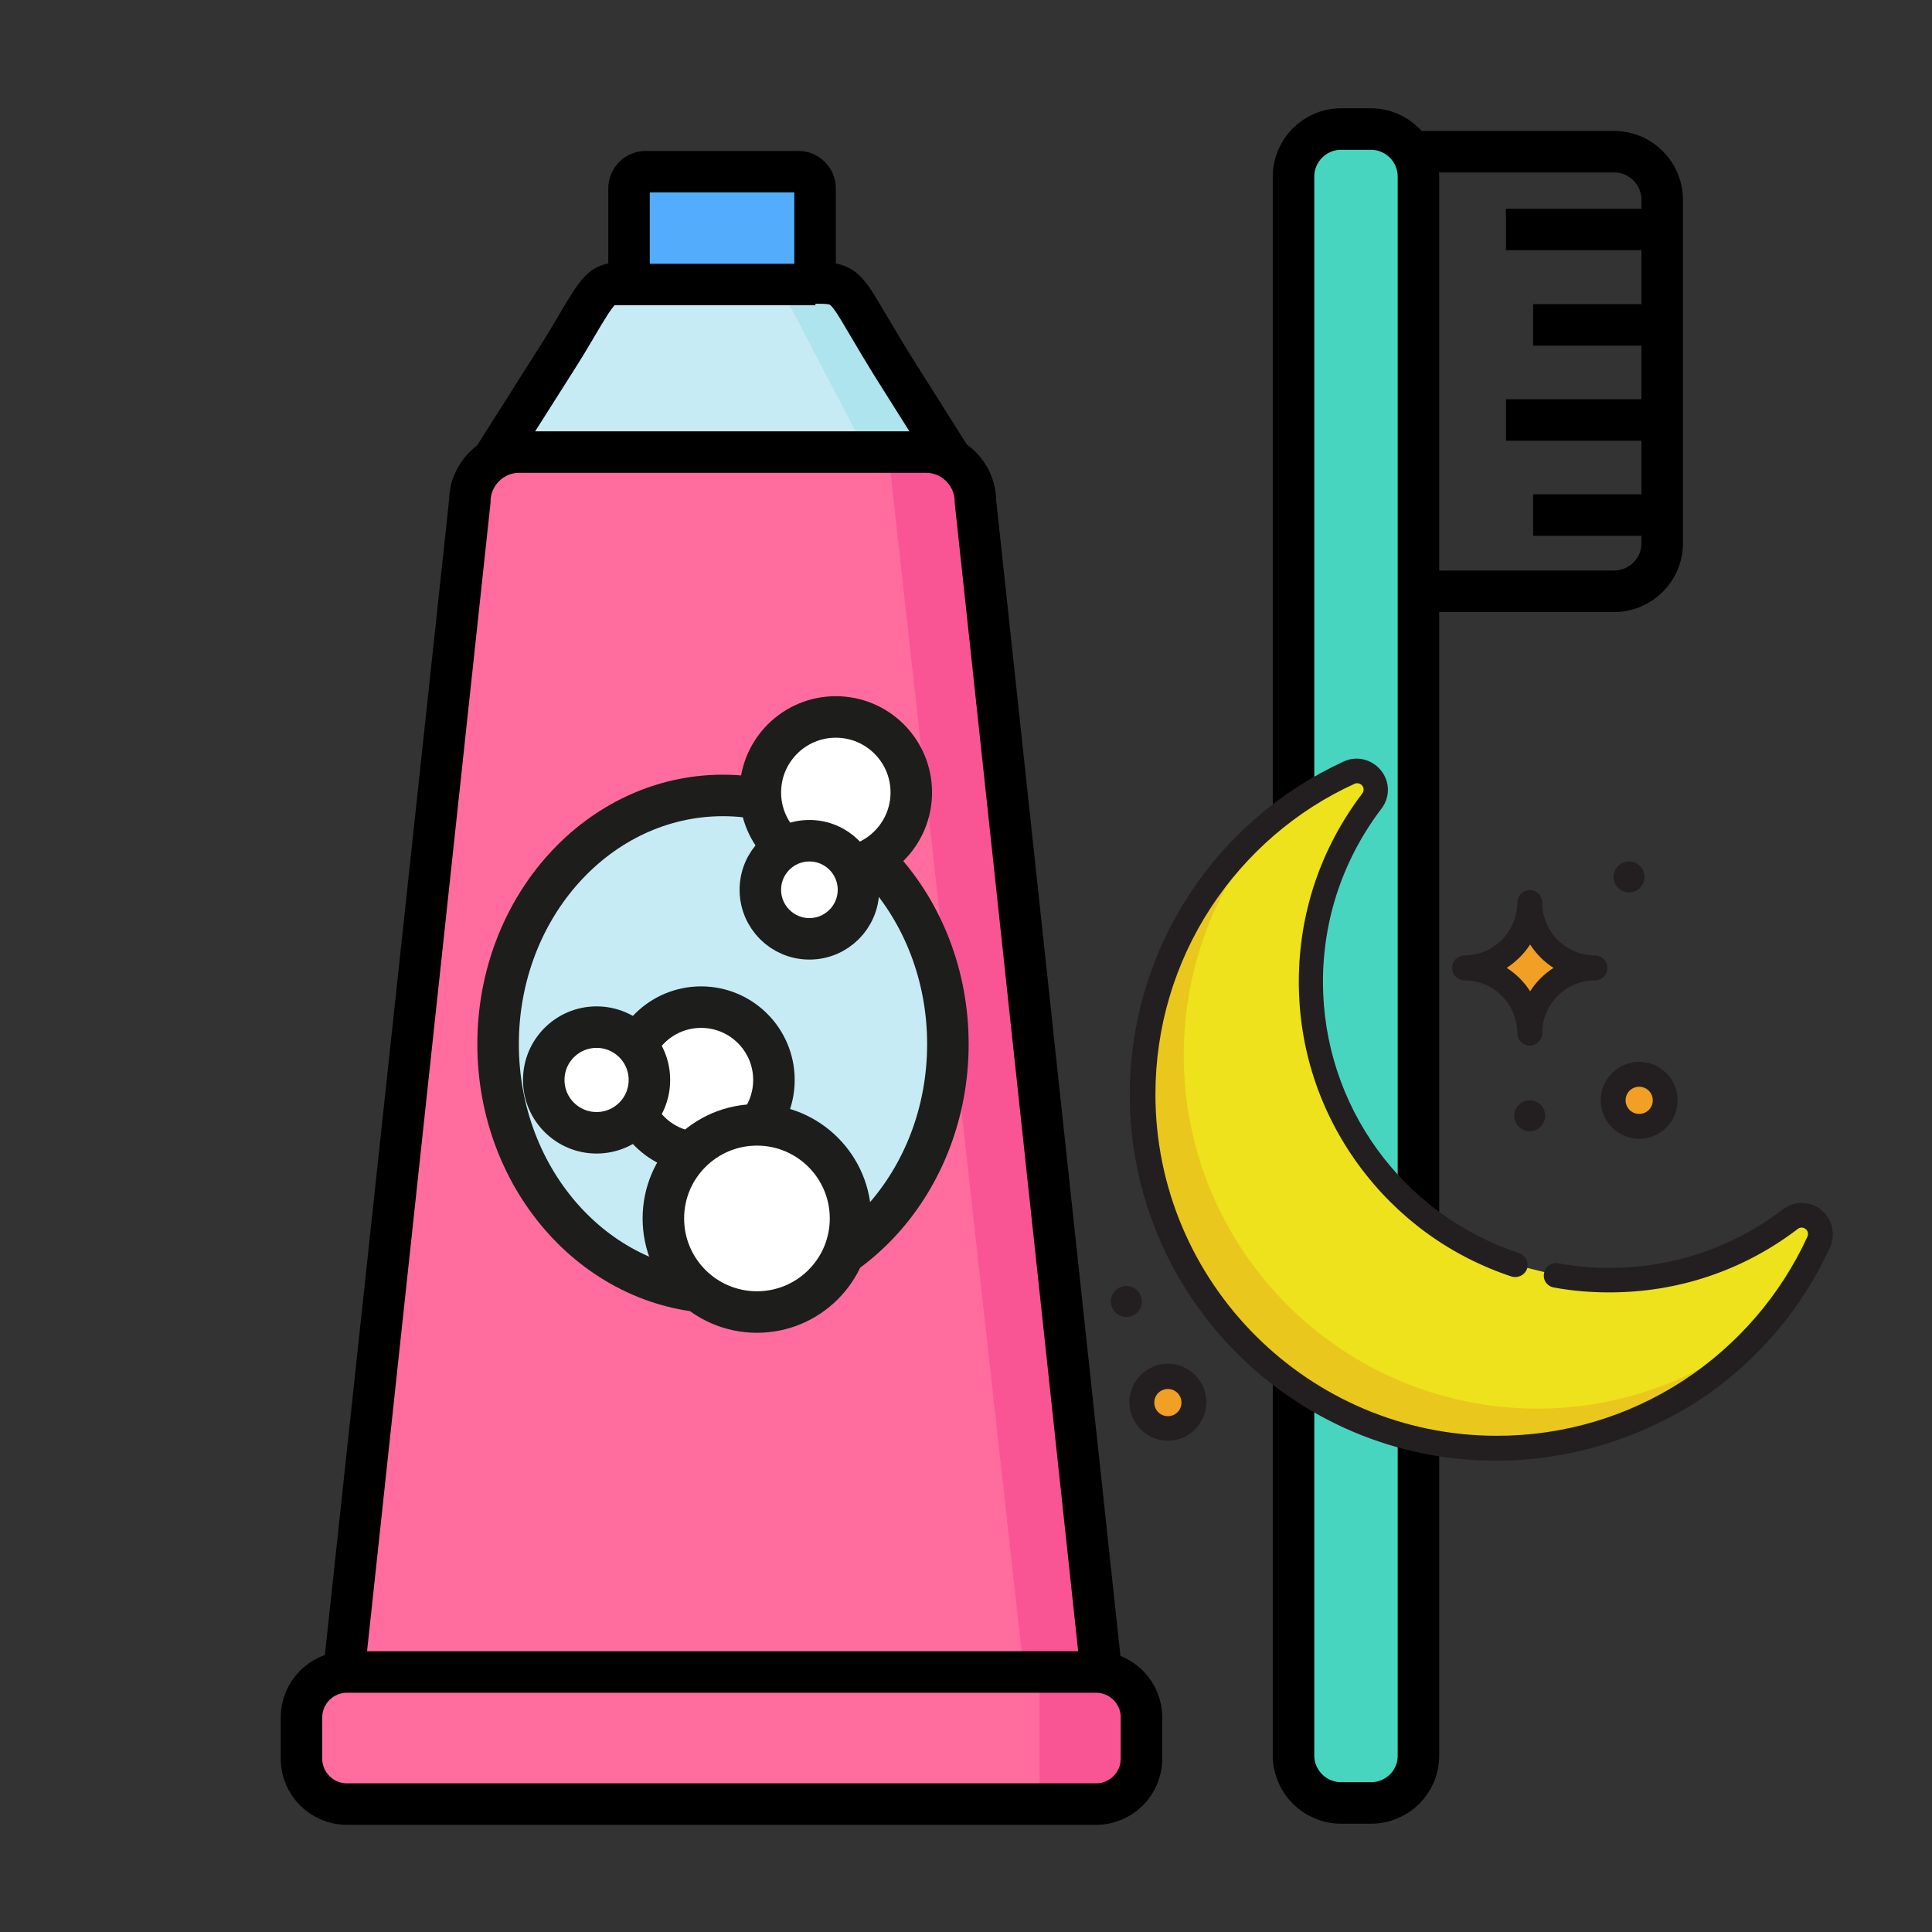 <?xml version="1.0" encoding="utf-8"?>
<!-- Generator: Adobe Illustrator 19.0.0, SVG Export Plug-In . SVG Version: 6.00 Build 0)  -->
<svg version="1.1" id="Layer_1" xmlns="http://www.w3.org/2000/svg" xmlns:xlink="http://www.w3.org/1999/xlink" x="0px" y="0px"
	 viewBox="-49 141 512 512" style="enable-background:new -49 141 512 512;" xml:space="preserve">
<rect x="-49" y="141" width="512" height="512" fill="#333333" stroke="none"/>
<style type="text/css">
	.st0{fill:#C6EBF4;}
	.st1{fill:#AEE4ED;}
	.st2{fill:none;stroke:#000000;stroke-width:11;stroke-miterlimit:10;}
	.st3{fill:#6FCEA6;}
	.st4{fill:#FF6C9D;}
	.st5{fill:#53ADFC;stroke:#000000;stroke-width:11;stroke-miterlimit:10;}
	.st6{fill:#F95594;}
	.st7{fill:#C6EBF4;stroke:#1D1D1B;stroke-width:11;stroke-miterlimit:10;}
	.st8{fill:#FFFFFF;stroke:#1D1D1B;stroke-width:11;stroke-miterlimit:10;}
	.st9{fill:#53C48E;}
	.st10{fill:#48D5BF;stroke:#000000;stroke-width:11;stroke-miterlimit:10;}
	.st11{fill:#EDE21B;}
	.st12{fill:#EAC71C;}
	.st13{fill:#F29F26;}
	.st14{fill:#231F20;}
</style>
<path class="st0" d="M189.3,240.7c-3.5-5.5-6.3-10.3-10.4-17.2c-4.2-7.1-5.6-7.5-11.3-7.5h-10.3c0-0.6,0-1.1,0-1.8V203
	c0-3.1-2.5-5.6-5.6-5.6h-18.1c-3.1,0-5.6,2.5-5.6,5.6v11.2c0,0.6,0,1.2,0.1,1.8h-10.8c-5.9,0-6.7,0.1-11.5,8
	c-2,3.3-4.2,7.2-6.3,10.5l-17.3,27.3c0,6.1,5.9,11.2,13.1,11.2h94.2c7.2,0,13.1-5,13.1-11.2L189.3,240.7z"/>
<polygon class="st1" points="157.2,216 180.5,260.6 202.6,261.8 174.4,217.6 "/>
<path class="st2" d="M378.7,297.7H323V181.2h55.7c7.1,0,12.8,5.7,12.8,12.8v90.8C391.6,291.9,385.8,297.7,378.7,297.7z"/>
<path class="st2" d="M189.3,240.7c-3.5-5.5-6.3-10.3-10.4-17.2c-4.2-7.1-5.6-7.5-11.3-7.5h-10.3c0-0.6,0-1.1,0-1.8V203
	c0-3.1-2.5-5.6-5.6-5.6h-18.1c-3.1,0-5.6,2.5-5.6,5.6v11.2c0,0.6,0,1.2,0.1,1.8h-10.8c-5.9,0-6.7,0.1-11.5,8
	c-2,3.3-4.2,7.2-6.3,10.5l-17.3,27.3c0,6.1,5.9,11.2,13.1,11.2h94.2c7.2,0,13.1-5,13.1-11.2L189.3,240.7z"/>
<path class="st3" d="M314.3,618.8h-7.9c-6.9,0-12.6-5.6-12.6-12.6V187.8c0-6.9,5.6-12.6,12.6-12.6h7.9c6.9,0,12.6,5.6,12.6,12.6
	v418.5C326.9,613.2,321.3,618.8,314.3,618.8z"/>
<line class="st2" x1="350.1" y1="201.8" x2="389.6" y2="201.8"/>
<line class="st2" x1="357.3" y1="227.1" x2="389.6" y2="227.1"/>
<line class="st2" x1="350.1" y1="252.3" x2="389.6" y2="252.3"/>
<line class="st2" x1="357.3" y1="277.5" x2="389.6" y2="277.5"/>
<path class="st4" d="M230.4,602.3H54.7c-7.2,0-13.1-5.9-13.1-13.1l33.9-315.3c0-7.2,5.9-13.1,13.1-13.1h107.8
	c7.2,0,13.1,5.9,13.1,13.1l33.9,315.3C243.6,596.3,237.6,602.3,230.4,602.3z"/>
<path class="st5" d="M167.1,216.4h-49.4v-25.5c0-2.4,2-4.4,4.4-4.4h40.5c2.4,0,4.4,2,4.4,4.4v25.5H167.1z"/>
<polygon class="st6" points="186.5,261.8 222,581 242.7,581 207,265.9 "/>
<path class="st2" d="M230.4,602.3H54.7c-7.2,0-13.1-5.9-13.1-13.1l33.9-315.3c0-7.2,5.9-13.1,13.1-13.1h107.8
	c7.2,0,13.1,5.9,13.1,13.1l33.9,315.3C243.6,596.3,237.6,602.3,230.4,602.3z"/>
<ellipse class="st7" cx="142.6" cy="417.7" rx="59.6" ry="65.9"/>
<circle class="st8" cx="172.5" cy="351" r="20"/>
<circle class="st8" cx="165.5" cy="376.8" r="13"/>
<circle class="st8" cx="136.8" cy="427.2" r="19.3"/>
<circle class="st8" cx="109.1" cy="427.2" r="14"/>
<circle class="st8" cx="151.6" cy="463.9" r="24.8"/>
<path class="st4" d="M241.5,619.1H42.9c-6.6,0-12-5.4-12-12v-11c0-6.6,5.4-12,12-12h198.6c6.6,0,12,5.4,12,12v11
	C253.5,613.7,248.1,619.1,241.5,619.1z"/>
<rect x="226.5" y="584.1" class="st6" width="27" height="34.7"/>
<rect x="310.4" y="300.5" class="st9" width="12.7" height="318.4"/>
<path class="st2" d="M241.5,619.1H42.9c-6.6,0-12-5.4-12-12v-11c0-6.6,5.4-12,12-12h198.6c6.6,0,12,5.4,12,12v11
	C253.5,613.7,248.1,619.1,241.5,619.1z"/>
<path class="st10" d="M314.3,618.8h-7.9c-6.9,0-12.6-5.6-12.6-12.6V187.8c0-6.9,5.6-12.6,12.6-12.6h7.9c6.9,0,12.6,5.6,12.6,12.6
	v418.5C326.9,613.2,321.3,618.8,314.3,618.8z"/>
<path class="st11" d="M352.5,476.2c-31.5-10.4-54.2-40.1-54.2-75c0-17.5,5.6-34,16.2-47.9c1.4-1.8,1.4-4.3-0.1-6.1
	c-1.4-1.8-3.9-2.4-6-1.4c-16.1,7.4-29.8,19.1-39.5,34c-10,15.3-15.3,33-15.3,51.3c0,51.7,42,93.7,93.7,93.7
	c18.3,0,36.1-5.3,51.3-15.3c14.9-9.7,26.6-23.4,34-39.5c0.9-2.1,0.4-4.5-1.4-6c-1.8-1.4-4.3-1.4-6.1-0.1
	c-13.9,10.6-30.4,16.2-47.9,16.2c-4.8,0-9.6-0.4-14.2-1.3"/>
<path class="st12" d="M409.7,499c-15.3,10-33,15.3-51.3,15.3c-51.7,0-93.7-42-93.7-93.7c0-18.3,5.3-36.1,15.3-51.3
	c2.5-3.8,5.2-7.4,8.2-10.8c-6.4,5.6-12.1,12.1-16.8,19.3c-10,15.3-15.3,33-15.3,51.3c0,51.7,42,93.7,93.7,93.7
	c18.3,0,36.1-5.3,51.3-15.3c7.1-4.6,13.4-10.2,19-16.4C416.9,494,413.4,496.6,409.7,499z"/>
<g>
	<path class="st13" d="M373.7,397.5c-9.5,0-17.3-7.7-17.3-17.3c0,9.5-7.7,17.3-17.3,17.3c9.5,0,17.3,7.7,17.3,17.3
		C356.4,405.3,364.2,397.5,373.7,397.5z"/>
	<circle class="st13" cx="385.4" cy="432.6" r="6.9"/>
	<circle class="st13" cx="260.5" cy="512.7" r="6.9"/>
</g>
<g>
	<path class="st14" d="M347.4,528.1c-53.5,0-97-43.5-97-97c0-18.9,5.5-37.3,15.8-53.1c10.1-15.4,24.2-27.5,40.9-35.2
		c3.4-1.6,7.5-0.6,9.9,2.4c2.4,3,2.4,7.1,0.1,10.1c-10.1,13.3-15.5,29.2-15.5,45.9c0,32.7,20.9,61.6,52,71.9
		c1.7,0.6,2.6,2.4,2.1,4.1c-0.6,1.7-2.4,2.6-4.1,2.1c-16.3-5.4-30.3-15.6-40.5-29.5c-10.4-14.2-15.9-31-15.9-48.6
		c0-18.2,5.8-35.4,16.8-49.9c0.5-0.6,0.5-1.5,0-2.1c-0.5-0.6-1.3-0.8-2-0.5c-15.6,7.1-28.7,18.5-38.1,32.8
		c-9.6,14.7-14.7,31.8-14.7,49.5c0,49.9,40.6,90.5,90.5,90.5c17.7,0,34.8-5.1,49.5-14.7c14.3-9.4,25.7-22.6,32.8-38.1
		c0.3-0.7,0.1-1.6-0.5-2c-0.6-0.5-1.5-0.5-2.1,0c-14.4,11-31.7,16.8-49.9,16.8c-4.9,0-9.9-0.4-14.7-1.3c-1.8-0.3-3-2-2.6-3.8
		c0.3-1.8,2-3,3.8-2.6c4.5,0.8,9,1.2,13.6,1.2c16.7,0,32.6-5.4,45.9-15.5c3-2.3,7.2-2.3,10.1,0.1c3,2.4,3.9,6.4,2.4,9.9
		c-7.6,16.7-19.8,30.8-35.2,40.9C384.7,522.6,366.3,528.1,347.4,528.1z"/>
	<path class="st14" d="M356.4,418.1c-1.8,0-3.3-1.5-3.3-3.3c0-7.7-6.3-14-14-14c-1.8,0-3.3-1.5-3.3-3.3c0-1.8,1.5-3.3,3.3-3.3
		c7.7,0,14-6.3,14-14c0-1.8,1.5-3.3,3.3-3.3c1.8,0,3.3,1.5,3.3,3.3c0,7.7,6.3,14,14,14c1.8,0,3.3,1.5,3.3,3.3c0,1.8-1.5,3.3-3.3,3.3
		c-7.7,0-14,6.3-14,14C359.7,416.6,358.2,418.1,356.4,418.1z M350.3,397.5c2.5,1.6,4.6,3.7,6.2,6.2c1.6-2.5,3.7-4.6,6.2-6.2
		c-2.5-1.6-4.6-3.7-6.2-6.2C354.9,393.8,352.7,395.9,350.3,397.5z"/>
	<path class="st14" d="M385.4,442.8c-5.6,0-10.2-4.6-10.2-10.2c0-5.6,4.6-10.2,10.2-10.2c5.6,0,10.2,4.6,10.2,10.2
		C395.6,438.2,391,442.8,385.4,442.8z M385.4,429c-2,0-3.6,1.6-3.6,3.6c0,2,1.6,3.6,3.6,3.6c2,0,3.6-1.6,3.6-3.6
		C389,430.6,387.4,429,385.4,429z"/>
	<path class="st14" d="M260.5,522.8c-5.6,0-10.2-4.6-10.2-10.2c0-5.6,4.6-10.2,10.2-10.2c5.6,0,10.2,4.6,10.2,10.2
		C270.6,518.3,266.1,522.8,260.5,522.8z M260.5,509.1c-2,0-3.6,1.6-3.6,3.6c0,2,1.6,3.6,3.6,3.6c2,0,3.6-1.6,3.6-3.6
		C264.1,510.7,262.5,509.1,260.5,509.1z"/>
	<circle class="st14" cx="356.4" cy="436.7" r="4.1"/>
	<circle class="st14" cx="249.5" cy="485.9" r="4.1"/>
	<circle class="st14" cx="382.7" cy="373.4" r="4.1"/>
</g>
</svg>
